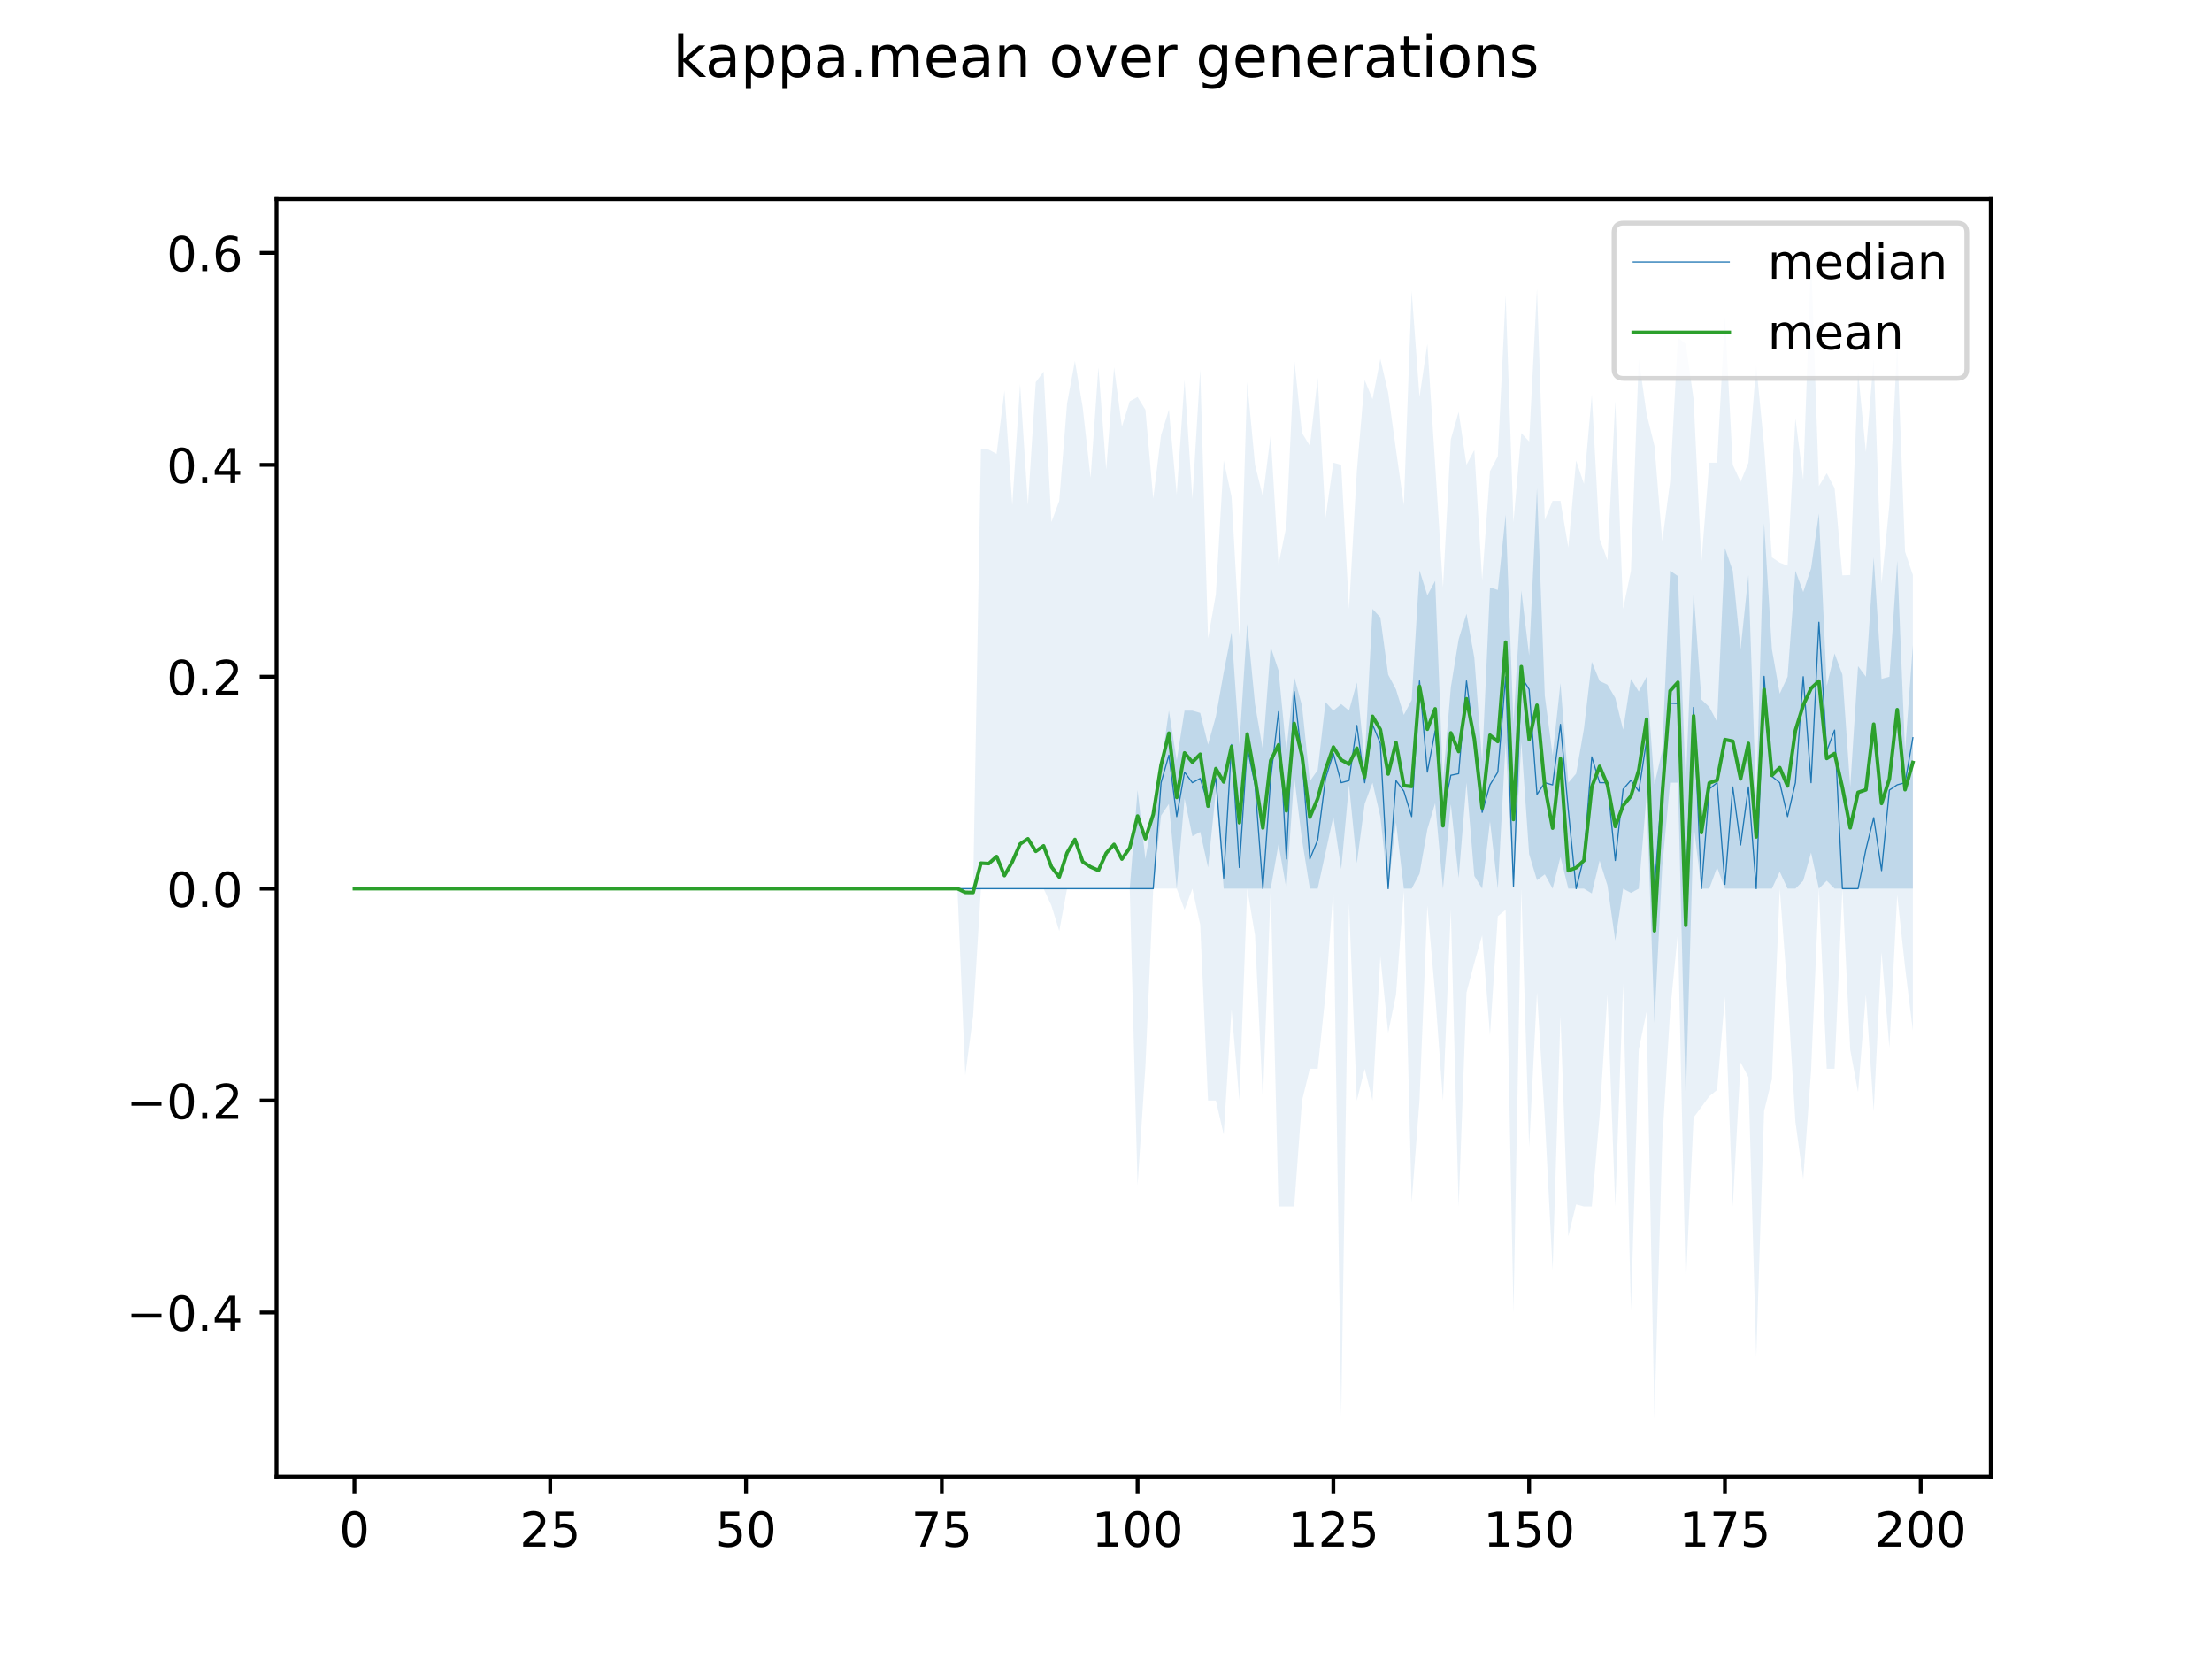 <?xml version="1.0" encoding="utf-8" standalone="no"?>
<!DOCTYPE svg PUBLIC "-//W3C//DTD SVG 1.1//EN"
  "http://www.w3.org/Graphics/SVG/1.1/DTD/svg11.dtd">
<!-- Created with matplotlib (https://matplotlib.org/) -->
<svg height="345.6pt" version="1.1" viewBox="0 0 460.8 345.6" width="460.8pt" xmlns="http://www.w3.org/2000/svg" xmlns:xlink="http://www.w3.org/1999/xlink">
 <defs>
  <style type="text/css">
*{stroke-linecap:butt;stroke-linejoin:round;}
  </style>
 </defs>
 <g id="figure_1">
  <g id="patch_1">
   <path d="M 0 345.6 
L 460.8 345.6 
L 460.8 0 
L 0 0 
z
" style="fill:#ffffff;"/>
  </g>
  <g id="axes_1">
   <g id="patch_2">
    <path d="M 57.6 307.584 
L 414.72 307.584 
L 414.72 41.472 
L 57.6 41.472 
z
" style="fill:#ffffff;"/>
   </g>
   <g id="PolyCollection_1">
    <path clip-path="url(#p17cd9de02e)" d="M 73.833 185.123 
L 73.833 185.123 
L 75.464 185.123 
L 77.096 185.123 
L 78.727 185.123 
L 80.358 185.123 
L 81.99 185.123 
L 83.621 185.123 
L 85.253 185.123 
L 86.884 185.123 
L 88.516 185.123 
L 90.147 185.123 
L 91.778 185.123 
L 93.41 185.123 
L 95.041 185.123 
L 96.673 185.123 
L 98.304 185.123 
L 99.936 185.123 
L 101.567 185.123 
L 103.198 185.123 
L 104.83 185.123 
L 106.461 185.123 
L 108.093 185.123 
L 109.724 185.123 
L 111.356 185.123 
L 112.987 185.123 
L 114.618 185.123 
L 116.25 185.123 
L 117.881 185.123 
L 119.513 185.123 
L 121.144 185.123 
L 122.776 185.123 
L 124.407 185.123 
L 126.038 185.123 
L 127.67 185.123 
L 129.301 185.123 
L 130.933 185.123 
L 132.564 185.123 
L 134.196 185.123 
L 135.827 185.123 
L 137.458 185.123 
L 139.09 185.123 
L 140.721 185.123 
L 142.353 185.123 
L 143.984 185.123 
L 145.616 185.123 
L 147.247 185.123 
L 148.879 185.123 
L 150.51 185.123 
L 152.141 185.123 
L 153.773 185.123 
L 155.404 185.123 
L 157.036 185.123 
L 158.667 185.123 
L 160.299 185.123 
L 161.93 185.123 
L 163.561 185.123 
L 165.193 185.123 
L 166.824 185.123 
L 168.456 185.123 
L 170.087 185.123 
L 171.719 185.123 
L 173.35 185.123 
L 174.981 185.123 
L 176.613 185.123 
L 178.244 185.123 
L 179.876 185.123 
L 181.507 185.123 
L 183.139 185.123 
L 184.77 185.123 
L 186.401 185.123 
L 188.033 185.123 
L 189.664 185.123 
L 191.296 185.123 
L 192.927 185.123 
L 194.559 185.123 
L 196.19 185.123 
L 197.821 185.123 
L 199.453 185.123 
L 201.084 185.123 
L 202.716 185.123 
L 204.347 185.123 
L 205.979 185.123 
L 207.61 185.123 
L 209.241 185.123 
L 210.873 185.123 
L 212.504 185.123 
L 214.136 185.123 
L 215.767 185.123 
L 217.399 185.123 
L 219.03 185.123 
L 220.661 185.123 
L 222.293 185.123 
L 223.924 185.123 
L 225.556 185.123 
L 227.187 185.123 
L 228.819 185.123 
L 230.45 185.123 
L 232.081 185.123 
L 233.713 185.123 
L 235.344 185.123 
L 236.976 185.123 
L 238.607 185.123 
L 240.239 185.123 
L 241.87 169.893 
L 243.501 167.465 
L 245.133 185.123 
L 246.764 166.332 
L 248.396 174.197 
L 250.027 173.314 
L 251.659 180.708 
L 253.29 164.816 
L 254.921 185.123 
L 256.553 185.123 
L 258.184 185.123 
L 259.816 185.123 
L 261.447 185.123 
L 263.079 185.123 
L 264.71 185.123 
L 266.341 175.852 
L 267.973 185.123 
L 269.604 161.832 
L 271.236 174.969 
L 272.867 185.123 
L 274.499 185.123 
L 276.13 177.618 
L 277.761 170.113 
L 279.393 181.04 
L 281.024 163.492 
L 282.656 179.826 
L 284.287 167.465 
L 285.919 163.05 
L 287.55 170.113 
L 289.181 185.123 
L 290.813 171.327 
L 292.444 185.123 
L 294.076 185.123 
L 295.707 182.033 
L 297.339 172.762 
L 298.97 167.305 
L 300.601 185.123 
L 302.233 167.525 
L 303.864 182.916 
L 305.496 163.05 
L 307.127 182.474 
L 308.759 185.123 
L 310.39 171.107 
L 312.021 185.123 
L 313.653 154.647 
L 315.284 185.123 
L 316.916 154.64 
L 318.547 177.949 
L 320.179 183.357 
L 321.81 182.143 
L 323.441 185.123 
L 325.073 178.501 
L 326.704 185.123 
L 328.336 185.123 
L 329.967 185.123 
L 331.599 186.116 
L 333.23 179.277 
L 334.862 184.461 
L 336.493 195.939 
L 338.124 185.123 
L 339.756 186.006 
L 341.387 185.123 
L 343.019 165.702 
L 344.65 213.045 
L 346.282 180.492 
L 347.913 163.05 
L 349.544 163.05 
L 351.176 229.269 
L 352.807 171.832 
L 354.439 185.123 
L 356.07 185.123 
L 357.702 180.708 
L 359.333 185.123 
L 360.964 185.123 
L 362.596 185.123 
L 364.227 185.123 
L 365.859 185.123 
L 367.49 185.123 
L 369.122 185.123 
L 370.753 181.591 
L 372.384 185.123 
L 374.016 185.123 
L 375.647 183.468 
L 377.279 177.618 
L 378.91 185.123 
L 380.542 183.468 
L 382.173 185.123 
L 383.804 185.123 
L 385.436 185.123 
L 387.067 185.123 
L 388.699 185.123 
L 390.33 185.123 
L 391.962 185.123 
L 393.593 185.123 
L 395.224 185.123 
L 396.856 185.123 
L 398.487 185.123 
L 398.487 134.355 
L 398.487 134.355 
L 396.856 156.428 
L 395.224 116.807 
L 393.593 140.977 
L 391.962 141.419 
L 390.33 116.145 
L 388.699 140.977 
L 387.067 138.77 
L 385.436 163.933 
L 383.804 140.536 
L 382.173 136.121 
L 380.542 142.853 
L 378.91 106.985 
L 377.279 118.397 
L 375.647 123.319 
L 374.016 118.904 
L 372.384 140.977 
L 370.753 144.509 
L 369.122 135.238 
L 367.49 108.971 
L 365.859 167.023 
L 364.227 119.787 
L 362.596 135.222 
L 360.964 118.904 
L 359.333 114.18 
L 357.702 150.383 
L 356.07 147.268 
L 354.439 145.723 
L 352.807 123.319 
L 351.176 163.507 
L 349.544 120.008 
L 347.913 118.904 
L 346.282 156.346 
L 344.65 163.381 
L 343.019 140.977 
L 341.387 144.067 
L 339.756 141.419 
L 338.124 152.014 
L 336.493 145.392 
L 334.862 142.633 
L 333.23 141.86 
L 331.599 137.887 
L 329.967 151.793 
L 328.336 161.156 
L 326.704 163.05 
L 325.073 142.301 
L 323.441 157.311 
L 321.81 144.95 
L 320.179 101.687 
L 318.547 136.562 
L 316.916 123.01 
L 315.284 150.689 
L 313.653 107.205 
L 312.021 122.892 
L 310.39 122.374 
L 308.759 158.635 
L 307.127 137.004 
L 305.496 127.844 
L 303.864 133.169 
L 302.233 143.184 
L 300.601 162.609 
L 298.97 121.001 
L 297.339 124.016 
L 295.707 118.794 
L 294.076 145.833 
L 292.444 148.923 
L 290.813 143.626 
L 289.181 140.536 
L 287.55 128.616 
L 285.919 126.85 
L 284.287 158.614 
L 282.656 142.191 
L 281.024 148.04 
L 279.393 146.672 
L 277.761 148.04 
L 276.13 146.275 
L 274.499 160.404 
L 272.867 162.739 
L 271.236 147.047 
L 269.604 140.977 
L 267.973 156.428 
L 266.341 139.653 
L 264.71 134.797 
L 263.079 156.187 
L 261.447 146.716 
L 259.816 129.941 
L 258.184 155.104 
L 256.553 131.706 
L 254.921 140.094 
L 253.29 149.241 
L 251.659 155.104 
L 250.027 148.522 
L 248.396 148.04 
L 246.764 148.04 
L 245.133 158.435 
L 243.501 148.04 
L 241.87 159.623 
L 240.239 169.294 
L 238.607 178.943 
L 236.976 164.595 
L 235.344 185.123 
L 233.713 185.123 
L 232.081 185.123 
L 230.45 185.123 
L 228.819 185.123 
L 227.187 185.123 
L 225.556 185.123 
L 223.924 185.123 
L 222.293 185.123 
L 220.661 185.123 
L 219.03 185.123 
L 217.399 185.123 
L 215.767 185.123 
L 214.136 185.123 
L 212.504 185.123 
L 210.873 185.123 
L 209.241 185.123 
L 207.61 185.123 
L 205.979 185.123 
L 204.347 185.123 
L 202.716 185.123 
L 201.084 185.123 
L 199.453 185.123 
L 197.821 185.123 
L 196.19 185.123 
L 194.559 185.123 
L 192.927 185.123 
L 191.296 185.123 
L 189.664 185.123 
L 188.033 185.123 
L 186.401 185.123 
L 184.77 185.123 
L 183.139 185.123 
L 181.507 185.123 
L 179.876 185.123 
L 178.244 185.123 
L 176.613 185.123 
L 174.981 185.123 
L 173.35 185.123 
L 171.719 185.123 
L 170.087 185.123 
L 168.456 185.123 
L 166.824 185.123 
L 165.193 185.123 
L 163.561 185.123 
L 161.93 185.123 
L 160.299 185.123 
L 158.667 185.123 
L 157.036 185.123 
L 155.404 185.123 
L 153.773 185.123 
L 152.141 185.123 
L 150.51 185.123 
L 148.879 185.123 
L 147.247 185.123 
L 145.616 185.123 
L 143.984 185.123 
L 142.353 185.123 
L 140.721 185.123 
L 139.09 185.123 
L 137.458 185.123 
L 135.827 185.123 
L 134.196 185.123 
L 132.564 185.123 
L 130.933 185.123 
L 129.301 185.123 
L 127.67 185.123 
L 126.038 185.123 
L 124.407 185.123 
L 122.776 185.123 
L 121.144 185.123 
L 119.513 185.123 
L 117.881 185.123 
L 116.25 185.123 
L 114.618 185.123 
L 112.987 185.123 
L 111.356 185.123 
L 109.724 185.123 
L 108.093 185.123 
L 106.461 185.123 
L 104.83 185.123 
L 103.198 185.123 
L 101.567 185.123 
L 99.936 185.123 
L 98.304 185.123 
L 96.673 185.123 
L 95.041 185.123 
L 93.41 185.123 
L 91.778 185.123 
L 90.147 185.123 
L 88.516 185.123 
L 86.884 185.123 
L 85.253 185.123 
L 83.621 185.123 
L 81.99 185.123 
L 80.358 185.123 
L 78.727 185.123 
L 77.096 185.123 
L 75.464 185.123 
L 73.833 185.123 
z
" style="fill:#1f77b4;fill-opacity:0.2;"/>
   </g>
   <g id="PolyCollection_2">
    <path clip-path="url(#p17cd9de02e)" d="M 73.833 185.123 
L 73.833 185.123 
L 75.464 185.123 
L 77.096 185.123 
L 78.727 185.123 
L 80.358 185.123 
L 81.99 185.123 
L 83.621 185.123 
L 85.253 185.123 
L 86.884 185.123 
L 88.516 185.123 
L 90.147 185.123 
L 91.778 185.123 
L 93.41 185.123 
L 95.041 185.123 
L 96.673 185.123 
L 98.304 185.123 
L 99.936 185.123 
L 101.567 185.123 
L 103.198 185.123 
L 104.83 185.123 
L 106.461 185.123 
L 108.093 185.123 
L 109.724 185.123 
L 111.356 185.123 
L 112.987 185.123 
L 114.618 185.123 
L 116.25 185.123 
L 117.881 185.123 
L 119.513 185.123 
L 121.144 185.123 
L 122.776 185.123 
L 124.407 185.123 
L 126.038 185.123 
L 127.67 185.123 
L 129.301 185.123 
L 130.933 185.123 
L 132.564 185.123 
L 134.196 185.123 
L 135.827 185.123 
L 137.458 185.123 
L 139.09 185.123 
L 140.721 185.123 
L 142.353 185.123 
L 143.984 185.123 
L 145.616 185.123 
L 147.247 185.123 
L 148.879 185.123 
L 150.51 185.123 
L 152.141 185.123 
L 153.773 185.123 
L 155.404 185.123 
L 157.036 185.123 
L 158.667 185.123 
L 160.299 185.123 
L 161.93 185.123 
L 163.561 185.123 
L 165.193 185.123 
L 166.824 185.123 
L 168.456 185.123 
L 170.087 185.123 
L 171.719 185.123 
L 173.35 185.123 
L 174.981 185.123 
L 176.613 185.123 
L 178.244 185.123 
L 179.876 185.123 
L 181.507 185.123 
L 183.139 185.123 
L 184.77 185.123 
L 186.401 185.123 
L 188.033 185.123 
L 189.664 185.123 
L 191.296 185.123 
L 192.927 185.123 
L 194.559 185.123 
L 196.19 185.123 
L 197.821 185.123 
L 199.453 185.123 
L 201.084 223.972 
L 202.716 211.611 
L 204.347 185.123 
L 205.979 185.123 
L 207.61 185.123 
L 209.241 185.123 
L 210.873 185.123 
L 212.504 185.123 
L 214.136 185.123 
L 215.767 185.123 
L 217.399 185.123 
L 219.03 188.655 
L 220.661 193.952 
L 222.293 185.123 
L 223.924 185.123 
L 225.556 185.123 
L 227.187 185.123 
L 228.819 185.123 
L 230.45 185.123 
L 232.081 185.123 
L 233.713 185.123 
L 235.344 185.123 
L 236.976 246.927 
L 238.607 222.206 
L 240.239 185.123 
L 241.87 185.123 
L 243.501 185.123 
L 245.133 185.123 
L 246.764 189.538 
L 248.396 185.123 
L 250.027 192.628 
L 251.659 229.269 
L 253.29 229.269 
L 254.921 236.332 
L 256.553 210.286 
L 258.184 229.269 
L 259.816 185.123 
L 261.447 194.835 
L 263.079 229.269 
L 264.71 185.123 
L 266.341 251.342 
L 267.973 251.342 
L 269.604 251.342 
L 271.236 229.269 
L 272.867 222.647 
L 274.499 222.647 
L 276.13 207.196 
L 277.761 185.564 
L 279.393 295.047 
L 281.024 188.213 
L 282.656 229.269 
L 284.287 222.647 
L 285.919 229.269 
L 287.55 199.25 
L 289.181 215.142 
L 290.813 207.196 
L 292.444 185.564 
L 294.076 250.459 
L 295.707 229.269 
L 297.339 188.655 
L 298.97 207.196 
L 300.601 229.269 
L 302.233 189.538 
L 303.864 251.342 
L 305.496 206.755 
L 307.127 200.574 
L 308.759 194.835 
L 310.39 215.584 
L 312.021 190.862 
L 313.653 189.538 
L 315.284 273.415 
L 316.916 185.123 
L 318.547 238.981 
L 320.179 206.755 
L 321.81 232.801 
L 323.441 264.586 
L 325.073 211.611 
L 326.704 257.522 
L 328.336 250.901 
L 329.967 251.342 
L 331.599 251.342 
L 333.23 232.359 
L 334.862 207.196 
L 336.493 251.342 
L 338.124 204.989 
L 339.756 272.974 
L 341.387 218.674 
L 343.019 210.728 
L 344.65 295.488 
L 346.282 237.657 
L 347.913 210.728 
L 349.544 194.261 
L 351.176 267.676 
L 352.807 232.801 
L 354.439 230.593 
L 356.07 228.386 
L 357.702 227.062 
L 359.333 207.637 
L 360.964 251.342 
L 362.596 221.323 
L 364.227 224.413 
L 365.859 282.686 
L 367.49 231.476 
L 369.122 224.854 
L 370.753 185.123 
L 372.384 206.755 
L 374.016 233.684 
L 375.647 245.603 
L 377.279 223.089 
L 378.91 185.123 
L 380.542 222.647 
L 382.173 222.647 
L 383.804 185.123 
L 385.436 218.674 
L 387.067 227.503 
L 388.699 207.196 
L 390.33 231.476 
L 391.962 198.367 
L 393.593 218.233 
L 395.224 186.447 
L 396.856 201.457 
L 398.487 214.701 
L 398.487 119.787 
L 398.487 119.787 
L 396.856 114.931 
L 395.224 71.668 
L 393.593 105.219 
L 391.962 121.524 
L 390.33 74.758 
L 388.699 94.182 
L 387.067 77.407 
L 385.436 119.787 
L 383.804 119.85 
L 382.173 101.687 
L 380.542 98.597 
L 378.91 101.246 
L 377.279 53.568 
L 375.647 99.921 
L 374.016 87.119 
L 372.384 117.841 
L 370.753 117.206 
L 369.122 116.114 
L 367.49 92.858 
L 365.859 76.082 
L 364.227 96.39 
L 362.596 100.363 
L 360.964 96.831 
L 359.333 65.929 
L 357.702 96.39 
L 356.07 96.39 
L 354.439 117.072 
L 352.807 83.146 
L 351.176 71.668 
L 349.544 70.343 
L 347.913 100.363 
L 346.282 112.744 
L 344.65 92.858 
L 343.019 86.236 
L 341.387 74.758 
L 339.756 118.904 
L 338.124 126.85 
L 336.493 83.587 
L 334.862 116.697 
L 333.23 112.282 
L 331.599 82.263 
L 329.967 100.804 
L 328.336 95.948 
L 326.704 114.048 
L 325.073 104.336 
L 323.441 104.336 
L 321.81 108.309 
L 320.179 60.19 
L 318.547 91.975 
L 316.916 90.209 
L 315.284 108.75 
L 313.653 61.514 
L 312.021 95.065 
L 310.39 98.155 
L 308.759 120.85 
L 307.127 93.741 
L 305.496 96.831 
L 303.864 85.795 
L 302.233 91.534 
L 300.601 122.39 
L 298.97 96.831 
L 297.339 71.668 
L 295.707 82.704 
L 294.076 60.631 
L 292.444 105.219 
L 290.813 93.741 
L 289.181 81.821 
L 287.55 74.758 
L 285.919 83.146 
L 284.287 79.173 
L 282.656 98.155 
L 281.024 126.85 
L 279.393 96.831 
L 277.761 96.39 
L 276.13 107.868 
L 274.499 78.731 
L 272.867 92.858 
L 271.236 90.209 
L 269.604 74.758 
L 267.973 109.633 
L 266.341 117.58 
L 264.71 90.651 
L 263.079 103.453 
L 261.447 96.831 
L 259.816 79.614 
L 258.184 132.589 
L 256.553 103.453 
L 254.921 95.948 
L 253.29 123.76 
L 251.659 133.031 
L 250.027 76.965 
L 248.396 103.894 
L 246.764 79.173 
L 245.133 103.012 
L 243.501 85.353 
L 241.87 90.651 
L 240.239 103.894 
L 238.607 85.353 
L 236.976 82.704 
L 235.344 83.587 
L 233.713 88.885 
L 232.081 76.524 
L 230.45 97.846 
L 228.819 76.524 
L 227.187 99.546 
L 225.556 84.912 
L 223.924 75.2 
L 222.293 84.029 
L 220.661 104.336 
L 219.03 108.75 
L 217.399 77.407 
L 215.767 79.614 
L 214.136 105.219 
L 212.504 80.056 
L 210.873 105.219 
L 209.241 81.38 
L 207.61 94.544 
L 205.979 93.678 
L 204.347 93.454 
L 202.716 185.123 
L 201.084 185.123 
L 199.453 185.123 
L 197.821 185.123 
L 196.19 185.123 
L 194.559 185.123 
L 192.927 185.123 
L 191.296 185.123 
L 189.664 185.123 
L 188.033 185.123 
L 186.401 185.123 
L 184.77 185.123 
L 183.139 185.123 
L 181.507 185.123 
L 179.876 185.123 
L 178.244 185.123 
L 176.613 185.123 
L 174.981 185.123 
L 173.35 185.123 
L 171.719 185.123 
L 170.087 185.123 
L 168.456 185.123 
L 166.824 185.123 
L 165.193 185.123 
L 163.561 185.123 
L 161.93 185.123 
L 160.299 185.123 
L 158.667 185.123 
L 157.036 185.123 
L 155.404 185.123 
L 153.773 185.123 
L 152.141 185.123 
L 150.51 185.123 
L 148.879 185.123 
L 147.247 185.123 
L 145.616 185.123 
L 143.984 185.123 
L 142.353 185.123 
L 140.721 185.123 
L 139.09 185.123 
L 137.458 185.123 
L 135.827 185.123 
L 134.196 185.123 
L 132.564 185.123 
L 130.933 185.123 
L 129.301 185.123 
L 127.67 185.123 
L 126.038 185.123 
L 124.407 185.123 
L 122.776 185.123 
L 121.144 185.123 
L 119.513 185.123 
L 117.881 185.123 
L 116.25 185.123 
L 114.618 185.123 
L 112.987 185.123 
L 111.356 185.123 
L 109.724 185.123 
L 108.093 185.123 
L 106.461 185.123 
L 104.83 185.123 
L 103.198 185.123 
L 101.567 185.123 
L 99.936 185.123 
L 98.304 185.123 
L 96.673 185.123 
L 95.041 185.123 
L 93.41 185.123 
L 91.778 185.123 
L 90.147 185.123 
L 88.516 185.123 
L 86.884 185.123 
L 85.253 185.123 
L 83.621 185.123 
L 81.99 185.123 
L 80.358 185.123 
L 78.727 185.123 
L 77.096 185.123 
L 75.464 185.123 
L 73.833 185.123 
z
" style="fill:#1f77b4;fill-opacity:0.1;"/>
   </g>
   <g id="matplotlib.axis_1">
    <g id="xtick_1">
     <g id="line2d_1">
      <defs>
       <path d="M 0 0 
L 0 3.5 
" id="m3a85914512" style="stroke:#000000;stroke-width:0.8;"/>
      </defs>
      <g>
       <use style="stroke:#000000;stroke-width:0.8;" x="73.833" xlink:href="#m3a85914512" y="307.584"/>
      </g>
     </g>
     <g id="text_1">
      <!-- 0 -->
      <defs>
       <path d="M 31.781 66.406 
Q 24.172 66.406 20.328 58.906 
Q 16.5 51.422 16.5 36.375 
Q 16.5 21.391 20.328 13.891 
Q 24.172 6.391 31.781 6.391 
Q 39.453 6.391 43.281 13.891 
Q 47.125 21.391 47.125 36.375 
Q 47.125 51.422 43.281 58.906 
Q 39.453 66.406 31.781 66.406 
z
M 31.781 74.219 
Q 44.047 74.219 50.516 64.516 
Q 56.984 54.828 56.984 36.375 
Q 56.984 17.969 50.516 8.266 
Q 44.047 -1.422 31.781 -1.422 
Q 19.531 -1.422 13.062 8.266 
Q 6.594 17.969 6.594 36.375 
Q 6.594 54.828 13.062 64.516 
Q 19.531 74.219 31.781 74.219 
z
" id="DejaVuSans-48"/>
      </defs>
      <g transform="translate(70.651 322.182)scale(0.1 -0.1)">
       <use xlink:href="#DejaVuSans-48"/>
      </g>
     </g>
    </g>
    <g id="xtick_2">
     <g id="line2d_2">
      <g>
       <use style="stroke:#000000;stroke-width:0.8;" x="114.618" xlink:href="#m3a85914512" y="307.584"/>
      </g>
     </g>
     <g id="text_2">
      <!-- 25 -->
      <defs>
       <path d="M 19.188 8.297 
L 53.609 8.297 
L 53.609 0 
L 7.328 0 
L 7.328 8.297 
Q 12.938 14.109 22.625 23.891 
Q 32.328 33.688 34.812 36.531 
Q 39.547 41.844 41.422 45.531 
Q 43.312 49.219 43.312 52.781 
Q 43.312 58.594 39.234 62.25 
Q 35.156 65.922 28.609 65.922 
Q 23.969 65.922 18.812 64.312 
Q 13.672 62.703 7.812 59.422 
L 7.812 69.391 
Q 13.766 71.781 18.938 73 
Q 24.125 74.219 28.422 74.219 
Q 39.75 74.219 46.484 68.547 
Q 53.219 62.891 53.219 53.422 
Q 53.219 48.922 51.531 44.891 
Q 49.859 40.875 45.406 35.406 
Q 44.188 33.984 37.641 27.219 
Q 31.109 20.453 19.188 8.297 
z
" id="DejaVuSans-50"/>
       <path d="M 10.797 72.906 
L 49.516 72.906 
L 49.516 64.594 
L 19.828 64.594 
L 19.828 46.734 
Q 21.969 47.469 24.109 47.828 
Q 26.266 48.188 28.422 48.188 
Q 40.625 48.188 47.75 41.5 
Q 54.891 34.812 54.891 23.391 
Q 54.891 11.625 47.562 5.094 
Q 40.234 -1.422 26.906 -1.422 
Q 22.312 -1.422 17.547 -0.641 
Q 12.797 0.141 7.719 1.703 
L 7.719 11.625 
Q 12.109 9.234 16.797 8.062 
Q 21.484 6.891 26.703 6.891 
Q 35.156 6.891 40.078 11.328 
Q 45.016 15.766 45.016 23.391 
Q 45.016 31 40.078 35.438 
Q 35.156 39.891 26.703 39.891 
Q 22.75 39.891 18.812 39.016 
Q 14.891 38.141 10.797 36.281 
z
" id="DejaVuSans-53"/>
      </defs>
      <g transform="translate(108.256 322.182)scale(0.1 -0.1)">
       <use xlink:href="#DejaVuSans-50"/>
       <use x="63.623" xlink:href="#DejaVuSans-53"/>
      </g>
     </g>
    </g>
    <g id="xtick_3">
     <g id="line2d_3">
      <g>
       <use style="stroke:#000000;stroke-width:0.8;" x="155.404" xlink:href="#m3a85914512" y="307.584"/>
      </g>
     </g>
     <g id="text_3">
      <!-- 50 -->
      <g transform="translate(149.042 322.182)scale(0.1 -0.1)">
       <use xlink:href="#DejaVuSans-53"/>
       <use x="63.623" xlink:href="#DejaVuSans-48"/>
      </g>
     </g>
    </g>
    <g id="xtick_4">
     <g id="line2d_4">
      <g>
       <use style="stroke:#000000;stroke-width:0.8;" x="196.19" xlink:href="#m3a85914512" y="307.584"/>
      </g>
     </g>
     <g id="text_4">
      <!-- 75 -->
      <defs>
       <path d="M 8.203 72.906 
L 55.078 72.906 
L 55.078 68.703 
L 28.609 0 
L 18.312 0 
L 43.219 64.594 
L 8.203 64.594 
z
" id="DejaVuSans-55"/>
      </defs>
      <g transform="translate(189.827 322.182)scale(0.1 -0.1)">
       <use xlink:href="#DejaVuSans-55"/>
       <use x="63.623" xlink:href="#DejaVuSans-53"/>
      </g>
     </g>
    </g>
    <g id="xtick_5">
     <g id="line2d_5">
      <g>
       <use style="stroke:#000000;stroke-width:0.8;" x="236.976" xlink:href="#m3a85914512" y="307.584"/>
      </g>
     </g>
     <g id="text_5">
      <!-- 100 -->
      <defs>
       <path d="M 12.406 8.297 
L 28.516 8.297 
L 28.516 63.922 
L 10.984 60.406 
L 10.984 69.391 
L 28.422 72.906 
L 38.281 72.906 
L 38.281 8.297 
L 54.391 8.297 
L 54.391 0 
L 12.406 0 
z
" id="DejaVuSans-49"/>
      </defs>
      <g transform="translate(227.432 322.182)scale(0.1 -0.1)">
       <use xlink:href="#DejaVuSans-49"/>
       <use x="63.623" xlink:href="#DejaVuSans-48"/>
       <use x="127.246" xlink:href="#DejaVuSans-48"/>
      </g>
     </g>
    </g>
    <g id="xtick_6">
     <g id="line2d_6">
      <g>
       <use style="stroke:#000000;stroke-width:0.8;" x="277.761" xlink:href="#m3a85914512" y="307.584"/>
      </g>
     </g>
     <g id="text_6">
      <!-- 125 -->
      <g transform="translate(268.218 322.182)scale(0.1 -0.1)">
       <use xlink:href="#DejaVuSans-49"/>
       <use x="63.623" xlink:href="#DejaVuSans-50"/>
       <use x="127.246" xlink:href="#DejaVuSans-53"/>
      </g>
     </g>
    </g>
    <g id="xtick_7">
     <g id="line2d_7">
      <g>
       <use style="stroke:#000000;stroke-width:0.8;" x="318.547" xlink:href="#m3a85914512" y="307.584"/>
      </g>
     </g>
     <g id="text_7">
      <!-- 150 -->
      <g transform="translate(309.003 322.182)scale(0.1 -0.1)">
       <use xlink:href="#DejaVuSans-49"/>
       <use x="63.623" xlink:href="#DejaVuSans-53"/>
       <use x="127.246" xlink:href="#DejaVuSans-48"/>
      </g>
     </g>
    </g>
    <g id="xtick_8">
     <g id="line2d_8">
      <g>
       <use style="stroke:#000000;stroke-width:0.8;" x="359.333" xlink:href="#m3a85914512" y="307.584"/>
      </g>
     </g>
     <g id="text_8">
      <!-- 175 -->
      <g transform="translate(349.789 322.182)scale(0.1 -0.1)">
       <use xlink:href="#DejaVuSans-49"/>
       <use x="63.623" xlink:href="#DejaVuSans-55"/>
       <use x="127.246" xlink:href="#DejaVuSans-53"/>
      </g>
     </g>
    </g>
    <g id="xtick_9">
     <g id="line2d_9">
      <g>
       <use style="stroke:#000000;stroke-width:0.8;" x="400.119" xlink:href="#m3a85914512" y="307.584"/>
      </g>
     </g>
     <g id="text_9">
      <!-- 200 -->
      <g transform="translate(390.575 322.182)scale(0.1 -0.1)">
       <use xlink:href="#DejaVuSans-50"/>
       <use x="63.623" xlink:href="#DejaVuSans-48"/>
       <use x="127.246" xlink:href="#DejaVuSans-48"/>
      </g>
     </g>
    </g>
   </g>
   <g id="matplotlib.axis_2">
    <g id="ytick_1">
     <g id="line2d_10">
      <defs>
       <path d="M 0 0 
L -3.5 0 
" id="mbc6ffb1eda" style="stroke:#000000;stroke-width:0.8;"/>
      </defs>
      <g>
       <use style="stroke:#000000;stroke-width:0.8;" x="57.6" xlink:href="#mbc6ffb1eda" y="273.415"/>
      </g>
     </g>
     <g id="text_10">
      <!-- −0.4 -->
      <defs>
       <path d="M 10.594 35.5 
L 73.188 35.5 
L 73.188 27.203 
L 10.594 27.203 
z
" id="DejaVuSans-8722"/>
       <path d="M 10.688 12.406 
L 21 12.406 
L 21 0 
L 10.688 0 
z
" id="DejaVuSans-46"/>
       <path d="M 37.797 64.312 
L 12.891 25.391 
L 37.797 25.391 
z
M 35.203 72.906 
L 47.609 72.906 
L 47.609 25.391 
L 58.016 25.391 
L 58.016 17.188 
L 47.609 17.188 
L 47.609 0 
L 37.797 0 
L 37.797 17.188 
L 4.891 17.188 
L 4.891 26.703 
z
" id="DejaVuSans-52"/>
      </defs>
      <g transform="translate(26.317 277.214)scale(0.1 -0.1)">
       <use xlink:href="#DejaVuSans-8722"/>
       <use x="83.789" xlink:href="#DejaVuSans-48"/>
       <use x="147.412" xlink:href="#DejaVuSans-46"/>
       <use x="179.199" xlink:href="#DejaVuSans-52"/>
      </g>
     </g>
    </g>
    <g id="ytick_2">
     <g id="line2d_11">
      <g>
       <use style="stroke:#000000;stroke-width:0.8;" x="57.6" xlink:href="#mbc6ffb1eda" y="229.269"/>
      </g>
     </g>
     <g id="text_11">
      <!-- −0.2 -->
      <g transform="translate(26.317 233.068)scale(0.1 -0.1)">
       <use xlink:href="#DejaVuSans-8722"/>
       <use x="83.789" xlink:href="#DejaVuSans-48"/>
       <use x="147.412" xlink:href="#DejaVuSans-46"/>
       <use x="179.199" xlink:href="#DejaVuSans-50"/>
      </g>
     </g>
    </g>
    <g id="ytick_3">
     <g id="line2d_12">
      <g>
       <use style="stroke:#000000;stroke-width:0.8;" x="57.6" xlink:href="#mbc6ffb1eda" y="185.123"/>
      </g>
     </g>
     <g id="text_12">
      <!-- 0.0 -->
      <g transform="translate(34.697 188.922)scale(0.1 -0.1)">
       <use xlink:href="#DejaVuSans-48"/>
       <use x="63.623" xlink:href="#DejaVuSans-46"/>
       <use x="95.41" xlink:href="#DejaVuSans-48"/>
      </g>
     </g>
    </g>
    <g id="ytick_4">
     <g id="line2d_13">
      <g>
       <use style="stroke:#000000;stroke-width:0.8;" x="57.6" xlink:href="#mbc6ffb1eda" y="140.977"/>
      </g>
     </g>
     <g id="text_13">
      <!-- 0.2 -->
      <g transform="translate(34.697 144.776)scale(0.1 -0.1)">
       <use xlink:href="#DejaVuSans-48"/>
       <use x="63.623" xlink:href="#DejaVuSans-46"/>
       <use x="95.41" xlink:href="#DejaVuSans-50"/>
      </g>
     </g>
    </g>
    <g id="ytick_5">
     <g id="line2d_14">
      <g>
       <use style="stroke:#000000;stroke-width:0.8;" x="57.6" xlink:href="#mbc6ffb1eda" y="96.831"/>
      </g>
     </g>
     <g id="text_14">
      <!-- 0.4 -->
      <g transform="translate(34.697 100.63)scale(0.1 -0.1)">
       <use xlink:href="#DejaVuSans-48"/>
       <use x="63.623" xlink:href="#DejaVuSans-46"/>
       <use x="95.41" xlink:href="#DejaVuSans-52"/>
      </g>
     </g>
    </g>
    <g id="ytick_6">
     <g id="line2d_15">
      <g>
       <use style="stroke:#000000;stroke-width:0.8;" x="57.6" xlink:href="#mbc6ffb1eda" y="52.685"/>
      </g>
     </g>
     <g id="text_15">
      <!-- 0.6 -->
      <defs>
       <path d="M 33.016 40.375 
Q 26.375 40.375 22.484 35.828 
Q 18.609 31.297 18.609 23.391 
Q 18.609 15.531 22.484 10.953 
Q 26.375 6.391 33.016 6.391 
Q 39.656 6.391 43.531 10.953 
Q 47.406 15.531 47.406 23.391 
Q 47.406 31.297 43.531 35.828 
Q 39.656 40.375 33.016 40.375 
z
M 52.594 71.297 
L 52.594 62.312 
Q 48.875 64.062 45.094 64.984 
Q 41.312 65.922 37.594 65.922 
Q 27.828 65.922 22.672 59.328 
Q 17.531 52.734 16.797 39.406 
Q 19.672 43.656 24.016 45.922 
Q 28.375 48.188 33.594 48.188 
Q 44.578 48.188 50.953 41.516 
Q 57.328 34.859 57.328 23.391 
Q 57.328 12.156 50.688 5.359 
Q 44.047 -1.422 33.016 -1.422 
Q 20.359 -1.422 13.672 8.266 
Q 6.984 17.969 6.984 36.375 
Q 6.984 53.656 15.188 63.938 
Q 23.391 74.219 37.203 74.219 
Q 40.922 74.219 44.703 73.484 
Q 48.484 72.75 52.594 71.297 
z
" id="DejaVuSans-54"/>
      </defs>
      <g transform="translate(34.697 56.484)scale(0.1 -0.1)">
       <use xlink:href="#DejaVuSans-48"/>
       <use x="63.623" xlink:href="#DejaVuSans-46"/>
       <use x="95.41" xlink:href="#DejaVuSans-54"/>
      </g>
     </g>
    </g>
   </g>
   <g id="line2d_16">
    <path clip-path="url(#p17cd9de02e)" d="M 73.833 185.123 
L 240.239 185.123 
L 241.87 163.05 
L 243.501 157.311 
L 245.133 170.113 
L 246.764 160.843 
L 248.396 163.05 
L 250.027 162.167 
L 251.659 167.465 
L 253.29 162.167 
L 254.921 182.916 
L 256.553 155.104 
L 258.184 180.708 
L 259.816 155.689 
L 261.447 163.492 
L 263.079 185.123 
L 264.71 162.167 
L 266.341 148.261 
L 267.973 178.943 
L 269.604 144.067 
L 271.236 158.194 
L 272.867 178.943 
L 274.499 174.969 
L 276.13 162.167 
L 277.761 156.947 
L 279.393 163.05 
L 281.024 162.609 
L 282.656 151.131 
L 284.287 163.05 
L 285.919 150.937 
L 287.55 154.867 
L 289.181 185.123 
L 290.813 162.609 
L 292.444 164.816 
L 294.076 170.113 
L 295.707 141.86 
L 297.339 160.843 
L 298.97 152.247 
L 300.601 169.483 
L 302.233 161.505 
L 303.864 161.171 
L 305.496 141.86 
L 307.127 154.717 
L 308.759 169.23 
L 310.39 163.492 
L 312.021 160.843 
L 313.653 140.977 
L 315.284 184.682 
L 316.916 140.977 
L 318.547 143.626 
L 320.179 165.499 
L 321.81 163.05 
L 323.441 163.511 
L 325.073 150.91 
L 326.704 168.768 
L 328.336 185.123 
L 329.967 178.501 
L 331.599 157.661 
L 333.23 163.05 
L 334.862 163.05 
L 336.493 179.256 
L 338.124 164.406 
L 339.756 162.538 
L 341.387 164.816 
L 343.019 154.234 
L 344.65 185.123 
L 346.282 163.492 
L 347.913 146.495 
L 349.544 146.566 
L 351.176 185.123 
L 352.807 147.378 
L 354.439 185.123 
L 356.07 164.374 
L 357.702 163.05 
L 359.333 184.24 
L 360.964 163.933 
L 362.596 176.031 
L 364.227 163.933 
L 365.859 185.123 
L 367.49 140.903 
L 369.122 161.726 
L 370.753 163.05 
L 372.384 170.113 
L 374.016 163.05 
L 375.647 140.977 
L 377.279 163.05 
L 378.91 129.628 
L 380.542 156.428 
L 382.173 152.104 
L 383.804 185.123 
L 387.067 185.123 
L 388.699 176.956 
L 390.33 170.334 
L 391.962 181.371 
L 393.593 164.595 
L 395.224 163.492 
L 396.856 163.05 
L 398.487 153.674 
L 398.487 153.674 
" style="fill:none;stroke:#1f77b4;stroke-linecap:square;stroke-width:0.25;"/>
   </g>
   <g id="line2d_17">
    <path clip-path="url(#p17cd9de02e)" d="M 73.833 185.123 
L 199.453 185.123 
L 201.084 185.9 
L 202.716 185.918 
L 204.347 179.807 
L 205.979 179.904 
L 207.61 178.425 
L 209.241 182.397 
L 210.873 179.53 
L 212.504 175.817 
L 214.136 174.735 
L 215.767 177.345 
L 217.399 176.206 
L 219.03 180.576 
L 220.661 182.699 
L 222.293 177.649 
L 223.924 174.877 
L 225.556 179.534 
L 227.187 180.595 
L 228.819 181.322 
L 230.45 177.712 
L 232.081 175.904 
L 233.713 178.96 
L 235.344 176.626 
L 236.976 169.993 
L 238.607 174.725 
L 240.239 169.65 
L 241.87 159.411 
L 243.501 152.737 
L 245.133 166.116 
L 246.764 156.844 
L 248.396 158.778 
L 250.027 157.115 
L 251.659 167.927 
L 253.29 160.116 
L 254.921 162.892 
L 256.553 155.529 
L 258.184 171.374 
L 259.816 152.916 
L 261.447 162.045 
L 263.079 172.474 
L 264.71 158.44 
L 266.341 155.154 
L 267.973 168.913 
L 269.604 150.698 
L 271.236 157.46 
L 272.867 170.236 
L 274.499 166.354 
L 276.13 160.336 
L 277.761 155.616 
L 279.393 158.296 
L 281.024 159.203 
L 282.656 155.856 
L 284.287 161.877 
L 285.919 149.225 
L 287.55 151.987 
L 289.181 161.236 
L 290.813 154.673 
L 292.444 163.64 
L 294.076 163.828 
L 295.707 143.008 
L 297.339 151.908 
L 298.97 147.664 
L 300.601 172.015 
L 302.233 152.678 
L 303.864 156.554 
L 305.496 145.571 
L 307.127 153.903 
L 308.759 168.32 
L 310.39 153.16 
L 312.021 154.482 
L 313.653 133.776 
L 315.284 170.711 
L 316.916 138.881 
L 318.547 154.058 
L 320.179 146.913 
L 321.81 163.834 
L 323.441 172.513 
L 325.073 158.055 
L 326.704 181.386 
L 328.336 180.76 
L 329.967 179.251 
L 331.599 163.924 
L 333.23 159.651 
L 334.862 163.477 
L 336.493 172.16 
L 338.124 167.809 
L 339.756 165.829 
L 341.387 160.452 
L 343.019 149.83 
L 344.65 193.903 
L 346.282 165.478 
L 347.913 143.928 
L 349.544 142.14 
L 351.176 192.762 
L 352.807 149.133 
L 354.439 173.442 
L 356.07 163.113 
L 357.702 162.536 
L 359.333 154.069 
L 360.964 154.404 
L 362.596 162.256 
L 364.227 154.863 
L 365.859 174.346 
L 367.49 143.656 
L 369.122 161.515 
L 370.753 159.916 
L 372.384 163.733 
L 374.016 152.182 
L 375.647 146.903 
L 377.279 143.396 
L 378.91 141.897 
L 380.542 157.998 
L 382.173 156.97 
L 383.804 164.038 
L 385.436 172.444 
L 387.067 165.073 
L 388.699 164.531 
L 390.33 150.861 
L 391.962 167.376 
L 393.593 162.244 
L 395.224 147.836 
L 396.856 164.503 
L 398.487 158.838 
L 398.487 158.838 
" style="fill:none;stroke:#2ca02c;stroke-linecap:square;stroke-width:0.75;"/>
   </g>
   <g id="patch_3">
    <path d="M 57.6 307.584 
L 57.6 41.472 
" style="fill:none;stroke:#000000;stroke-linecap:square;stroke-linejoin:miter;stroke-width:0.8;"/>
   </g>
   <g id="patch_4">
    <path d="M 414.72 307.584 
L 414.72 41.472 
" style="fill:none;stroke:#000000;stroke-linecap:square;stroke-linejoin:miter;stroke-width:0.8;"/>
   </g>
   <g id="patch_5">
    <path d="M 57.6 307.584 
L 414.72 307.584 
" style="fill:none;stroke:#000000;stroke-linecap:square;stroke-linejoin:miter;stroke-width:0.8;"/>
   </g>
   <g id="patch_6">
    <path d="M 57.6 41.472 
L 414.72 41.472 
" style="fill:none;stroke:#000000;stroke-linecap:square;stroke-linejoin:miter;stroke-width:0.8;"/>
   </g>
   <g id="legend_1">
    <g id="patch_7">
     <path d="M 338.234 78.828 
L 407.72 78.828 
Q 409.72 78.828 409.72 76.828 
L 409.72 48.472 
Q 409.72 46.472 407.72 46.472 
L 338.234 46.472 
Q 336.234 46.472 336.234 48.472 
L 336.234 76.828 
Q 336.234 78.828 338.234 78.828 
z
" style="fill:#ffffff;opacity:0.8;stroke:#cccccc;stroke-linejoin:miter;"/>
    </g>
    <g id="line2d_18">
     <path d="M 340.234 54.57 
L 360.234 54.57 
" style="fill:none;stroke:#1f77b4;stroke-linecap:square;stroke-width:0.25;"/>
    </g>
    <g id="line2d_19"/>
    <g id="text_16">
     <!-- median -->
     <defs>
      <path d="M 52 44.188 
Q 55.375 50.25 60.062 53.125 
Q 64.75 56 71.094 56 
Q 79.641 56 84.281 50.016 
Q 88.922 44.047 88.922 33.016 
L 88.922 0 
L 79.891 0 
L 79.891 32.719 
Q 79.891 40.578 77.094 44.375 
Q 74.312 48.188 68.609 48.188 
Q 61.625 48.188 57.562 43.547 
Q 53.516 38.922 53.516 30.906 
L 53.516 0 
L 44.484 0 
L 44.484 32.719 
Q 44.484 40.625 41.703 44.406 
Q 38.922 48.188 33.109 48.188 
Q 26.219 48.188 22.156 43.531 
Q 18.109 38.875 18.109 30.906 
L 18.109 0 
L 9.078 0 
L 9.078 54.688 
L 18.109 54.688 
L 18.109 46.188 
Q 21.188 51.219 25.484 53.609 
Q 29.781 56 35.688 56 
Q 41.656 56 45.828 52.969 
Q 50 49.953 52 44.188 
z
" id="DejaVuSans-109"/>
      <path d="M 56.203 29.594 
L 56.203 25.203 
L 14.891 25.203 
Q 15.484 15.922 20.484 11.062 
Q 25.484 6.203 34.422 6.203 
Q 39.594 6.203 44.453 7.469 
Q 49.312 8.734 54.109 11.281 
L 54.109 2.781 
Q 49.266 0.734 44.188 -0.344 
Q 39.109 -1.422 33.891 -1.422 
Q 20.797 -1.422 13.156 6.188 
Q 5.516 13.812 5.516 26.812 
Q 5.516 40.234 12.766 48.109 
Q 20.016 56 32.328 56 
Q 43.359 56 49.781 48.891 
Q 56.203 41.797 56.203 29.594 
z
M 47.219 32.234 
Q 47.125 39.594 43.094 43.984 
Q 39.062 48.391 32.422 48.391 
Q 24.906 48.391 20.391 44.141 
Q 15.875 39.891 15.188 32.172 
z
" id="DejaVuSans-101"/>
      <path d="M 45.406 46.391 
L 45.406 75.984 
L 54.391 75.984 
L 54.391 0 
L 45.406 0 
L 45.406 8.203 
Q 42.578 3.328 38.25 0.953 
Q 33.938 -1.422 27.875 -1.422 
Q 17.969 -1.422 11.734 6.484 
Q 5.516 14.406 5.516 27.297 
Q 5.516 40.188 11.734 48.094 
Q 17.969 56 27.875 56 
Q 33.938 56 38.25 53.625 
Q 42.578 51.266 45.406 46.391 
z
M 14.797 27.297 
Q 14.797 17.391 18.875 11.75 
Q 22.953 6.109 30.078 6.109 
Q 37.203 6.109 41.297 11.75 
Q 45.406 17.391 45.406 27.297 
Q 45.406 37.203 41.297 42.844 
Q 37.203 48.484 30.078 48.484 
Q 22.953 48.484 18.875 42.844 
Q 14.797 37.203 14.797 27.297 
z
" id="DejaVuSans-100"/>
      <path d="M 9.422 54.688 
L 18.406 54.688 
L 18.406 0 
L 9.422 0 
z
M 9.422 75.984 
L 18.406 75.984 
L 18.406 64.594 
L 9.422 64.594 
z
" id="DejaVuSans-105"/>
      <path d="M 34.281 27.484 
Q 23.391 27.484 19.188 25 
Q 14.984 22.516 14.984 16.5 
Q 14.984 11.719 18.141 8.906 
Q 21.297 6.109 26.703 6.109 
Q 34.188 6.109 38.703 11.406 
Q 43.219 16.703 43.219 25.484 
L 43.219 27.484 
z
M 52.203 31.203 
L 52.203 0 
L 43.219 0 
L 43.219 8.297 
Q 40.141 3.328 35.547 0.953 
Q 30.953 -1.422 24.312 -1.422 
Q 15.922 -1.422 10.953 3.297 
Q 6 8.016 6 15.922 
Q 6 25.141 12.172 29.828 
Q 18.359 34.516 30.609 34.516 
L 43.219 34.516 
L 43.219 35.406 
Q 43.219 41.609 39.141 45 
Q 35.062 48.391 27.688 48.391 
Q 23 48.391 18.547 47.266 
Q 14.109 46.141 10.016 43.891 
L 10.016 52.203 
Q 14.938 54.109 19.578 55.047 
Q 24.219 56 28.609 56 
Q 40.484 56 46.344 49.844 
Q 52.203 43.703 52.203 31.203 
z
" id="DejaVuSans-97"/>
      <path d="M 54.891 33.016 
L 54.891 0 
L 45.906 0 
L 45.906 32.719 
Q 45.906 40.484 42.875 44.328 
Q 39.844 48.188 33.797 48.188 
Q 26.516 48.188 22.312 43.547 
Q 18.109 38.922 18.109 30.906 
L 18.109 0 
L 9.078 0 
L 9.078 54.688 
L 18.109 54.688 
L 18.109 46.188 
Q 21.344 51.125 25.703 53.562 
Q 30.078 56 35.797 56 
Q 45.219 56 50.047 50.172 
Q 54.891 44.344 54.891 33.016 
z
" id="DejaVuSans-110"/>
     </defs>
     <g transform="translate(368.234 58.07)scale(0.1 -0.1)">
      <use xlink:href="#DejaVuSans-109"/>
      <use x="97.412" xlink:href="#DejaVuSans-101"/>
      <use x="158.936" xlink:href="#DejaVuSans-100"/>
      <use x="222.412" xlink:href="#DejaVuSans-105"/>
      <use x="250.195" xlink:href="#DejaVuSans-97"/>
      <use x="311.475" xlink:href="#DejaVuSans-110"/>
     </g>
    </g>
    <g id="line2d_20">
     <path d="M 340.234 69.249 
L 360.234 69.249 
" style="fill:none;stroke:#2ca02c;stroke-linecap:square;stroke-width:0.75;"/>
    </g>
    <g id="line2d_21"/>
    <g id="text_17">
     <!-- mean -->
     <g transform="translate(368.234 72.749)scale(0.1 -0.1)">
      <use xlink:href="#DejaVuSans-109"/>
      <use x="97.412" xlink:href="#DejaVuSans-101"/>
      <use x="158.936" xlink:href="#DejaVuSans-97"/>
      <use x="220.215" xlink:href="#DejaVuSans-110"/>
     </g>
    </g>
   </g>
  </g>
  <g id="text_18">
   <!-- kappa.mean over generations -->
   <defs>
    <path d="M 9.078 75.984 
L 18.109 75.984 
L 18.109 31.109 
L 44.922 54.688 
L 56.391 54.688 
L 27.391 29.109 
L 57.625 0 
L 45.906 0 
L 18.109 26.703 
L 18.109 0 
L 9.078 0 
z
" id="DejaVuSans-107"/>
    <path d="M 18.109 8.203 
L 18.109 -20.797 
L 9.078 -20.797 
L 9.078 54.688 
L 18.109 54.688 
L 18.109 46.391 
Q 20.953 51.266 25.266 53.625 
Q 29.594 56 35.594 56 
Q 45.562 56 51.781 48.094 
Q 58.016 40.188 58.016 27.297 
Q 58.016 14.406 51.781 6.484 
Q 45.562 -1.422 35.594 -1.422 
Q 29.594 -1.422 25.266 0.953 
Q 20.953 3.328 18.109 8.203 
z
M 48.688 27.297 
Q 48.688 37.203 44.609 42.844 
Q 40.531 48.484 33.406 48.484 
Q 26.266 48.484 22.188 42.844 
Q 18.109 37.203 18.109 27.297 
Q 18.109 17.391 22.188 11.75 
Q 26.266 6.109 33.406 6.109 
Q 40.531 6.109 44.609 11.75 
Q 48.688 17.391 48.688 27.297 
z
" id="DejaVuSans-112"/>
    <path id="DejaVuSans-32"/>
    <path d="M 30.609 48.391 
Q 23.391 48.391 19.188 42.75 
Q 14.984 37.109 14.984 27.297 
Q 14.984 17.484 19.156 11.844 
Q 23.344 6.203 30.609 6.203 
Q 37.797 6.203 41.984 11.859 
Q 46.188 17.531 46.188 27.297 
Q 46.188 37.016 41.984 42.703 
Q 37.797 48.391 30.609 48.391 
z
M 30.609 56 
Q 42.328 56 49.016 48.375 
Q 55.719 40.766 55.719 27.297 
Q 55.719 13.875 49.016 6.219 
Q 42.328 -1.422 30.609 -1.422 
Q 18.844 -1.422 12.172 6.219 
Q 5.516 13.875 5.516 27.297 
Q 5.516 40.766 12.172 48.375 
Q 18.844 56 30.609 56 
z
" id="DejaVuSans-111"/>
    <path d="M 2.984 54.688 
L 12.5 54.688 
L 29.594 8.797 
L 46.688 54.688 
L 56.203 54.688 
L 35.688 0 
L 23.484 0 
z
" id="DejaVuSans-118"/>
    <path d="M 41.109 46.297 
Q 39.594 47.172 37.812 47.578 
Q 36.031 48 33.891 48 
Q 26.266 48 22.188 43.047 
Q 18.109 38.094 18.109 28.812 
L 18.109 0 
L 9.078 0 
L 9.078 54.688 
L 18.109 54.688 
L 18.109 46.188 
Q 20.953 51.172 25.484 53.578 
Q 30.031 56 36.531 56 
Q 37.453 56 38.578 55.875 
Q 39.703 55.766 41.062 55.516 
z
" id="DejaVuSans-114"/>
    <path d="M 45.406 27.984 
Q 45.406 37.75 41.375 43.109 
Q 37.359 48.484 30.078 48.484 
Q 22.859 48.484 18.828 43.109 
Q 14.797 37.75 14.797 27.984 
Q 14.797 18.266 18.828 12.891 
Q 22.859 7.516 30.078 7.516 
Q 37.359 7.516 41.375 12.891 
Q 45.406 18.266 45.406 27.984 
z
M 54.391 6.781 
Q 54.391 -7.172 48.188 -13.984 
Q 42 -20.797 29.203 -20.797 
Q 24.469 -20.797 20.266 -20.094 
Q 16.062 -19.391 12.109 -17.922 
L 12.109 -9.188 
Q 16.062 -11.328 19.922 -12.344 
Q 23.781 -13.375 27.781 -13.375 
Q 36.625 -13.375 41.016 -8.766 
Q 45.406 -4.156 45.406 5.172 
L 45.406 9.625 
Q 42.625 4.781 38.281 2.391 
Q 33.938 0 27.875 0 
Q 17.828 0 11.672 7.656 
Q 5.516 15.328 5.516 27.984 
Q 5.516 40.672 11.672 48.328 
Q 17.828 56 27.875 56 
Q 33.938 56 38.281 53.609 
Q 42.625 51.219 45.406 46.391 
L 45.406 54.688 
L 54.391 54.688 
z
" id="DejaVuSans-103"/>
    <path d="M 18.312 70.219 
L 18.312 54.688 
L 36.812 54.688 
L 36.812 47.703 
L 18.312 47.703 
L 18.312 18.016 
Q 18.312 11.328 20.141 9.422 
Q 21.969 7.516 27.594 7.516 
L 36.812 7.516 
L 36.812 0 
L 27.594 0 
Q 17.188 0 13.234 3.875 
Q 9.281 7.766 9.281 18.016 
L 9.281 47.703 
L 2.688 47.703 
L 2.688 54.688 
L 9.281 54.688 
L 9.281 70.219 
z
" id="DejaVuSans-116"/>
    <path d="M 44.281 53.078 
L 44.281 44.578 
Q 40.484 46.531 36.375 47.5 
Q 32.281 48.484 27.875 48.484 
Q 21.188 48.484 17.844 46.438 
Q 14.5 44.391 14.5 40.281 
Q 14.5 37.156 16.891 35.375 
Q 19.281 33.594 26.516 31.984 
L 29.594 31.297 
Q 39.156 29.25 43.188 25.516 
Q 47.219 21.781 47.219 15.094 
Q 47.219 7.469 41.188 3.016 
Q 35.156 -1.422 24.609 -1.422 
Q 20.219 -1.422 15.453 -0.562 
Q 10.688 0.297 5.422 2 
L 5.422 11.281 
Q 10.406 8.688 15.234 7.391 
Q 20.062 6.109 24.812 6.109 
Q 31.156 6.109 34.562 8.281 
Q 37.984 10.453 37.984 14.406 
Q 37.984 18.062 35.516 20.016 
Q 33.062 21.969 24.703 23.781 
L 21.578 24.516 
Q 13.234 26.266 9.516 29.906 
Q 5.812 33.547 5.812 39.891 
Q 5.812 47.609 11.281 51.797 
Q 16.75 56 26.812 56 
Q 31.781 56 36.172 55.266 
Q 40.578 54.547 44.281 53.078 
z
" id="DejaVuSans-115"/>
   </defs>
   <g transform="translate(140.184 16.03)scale(0.12 -0.12)">
    <use xlink:href="#DejaVuSans-107"/>
    <use x="56.16" xlink:href="#DejaVuSans-97"/>
    <use x="117.439" xlink:href="#DejaVuSans-112"/>
    <use x="180.916" xlink:href="#DejaVuSans-112"/>
    <use x="244.393" xlink:href="#DejaVuSans-97"/>
    <use x="305.672" xlink:href="#DejaVuSans-46"/>
    <use x="337.459" xlink:href="#DejaVuSans-109"/>
    <use x="434.871" xlink:href="#DejaVuSans-101"/>
    <use x="496.395" xlink:href="#DejaVuSans-97"/>
    <use x="557.674" xlink:href="#DejaVuSans-110"/>
    <use x="621.053" xlink:href="#DejaVuSans-32"/>
    <use x="652.84" xlink:href="#DejaVuSans-111"/>
    <use x="714.021" xlink:href="#DejaVuSans-118"/>
    <use x="773.201" xlink:href="#DejaVuSans-101"/>
    <use x="834.725" xlink:href="#DejaVuSans-114"/>
    <use x="875.838" xlink:href="#DejaVuSans-32"/>
    <use x="907.625" xlink:href="#DejaVuSans-103"/>
    <use x="971.102" xlink:href="#DejaVuSans-101"/>
    <use x="1032.625" xlink:href="#DejaVuSans-110"/>
    <use x="1096.004" xlink:href="#DejaVuSans-101"/>
    <use x="1157.527" xlink:href="#DejaVuSans-114"/>
    <use x="1198.641" xlink:href="#DejaVuSans-97"/>
    <use x="1259.92" xlink:href="#DejaVuSans-116"/>
    <use x="1299.129" xlink:href="#DejaVuSans-105"/>
    <use x="1326.912" xlink:href="#DejaVuSans-111"/>
    <use x="1388.094" xlink:href="#DejaVuSans-110"/>
    <use x="1451.473" xlink:href="#DejaVuSans-115"/>
   </g>
  </g>
 </g>
 <defs>
  <clipPath id="p17cd9de02e">
   <rect height="266.112" width="357.12" x="57.6" y="41.472"/>
  </clipPath>
 </defs>
</svg>
